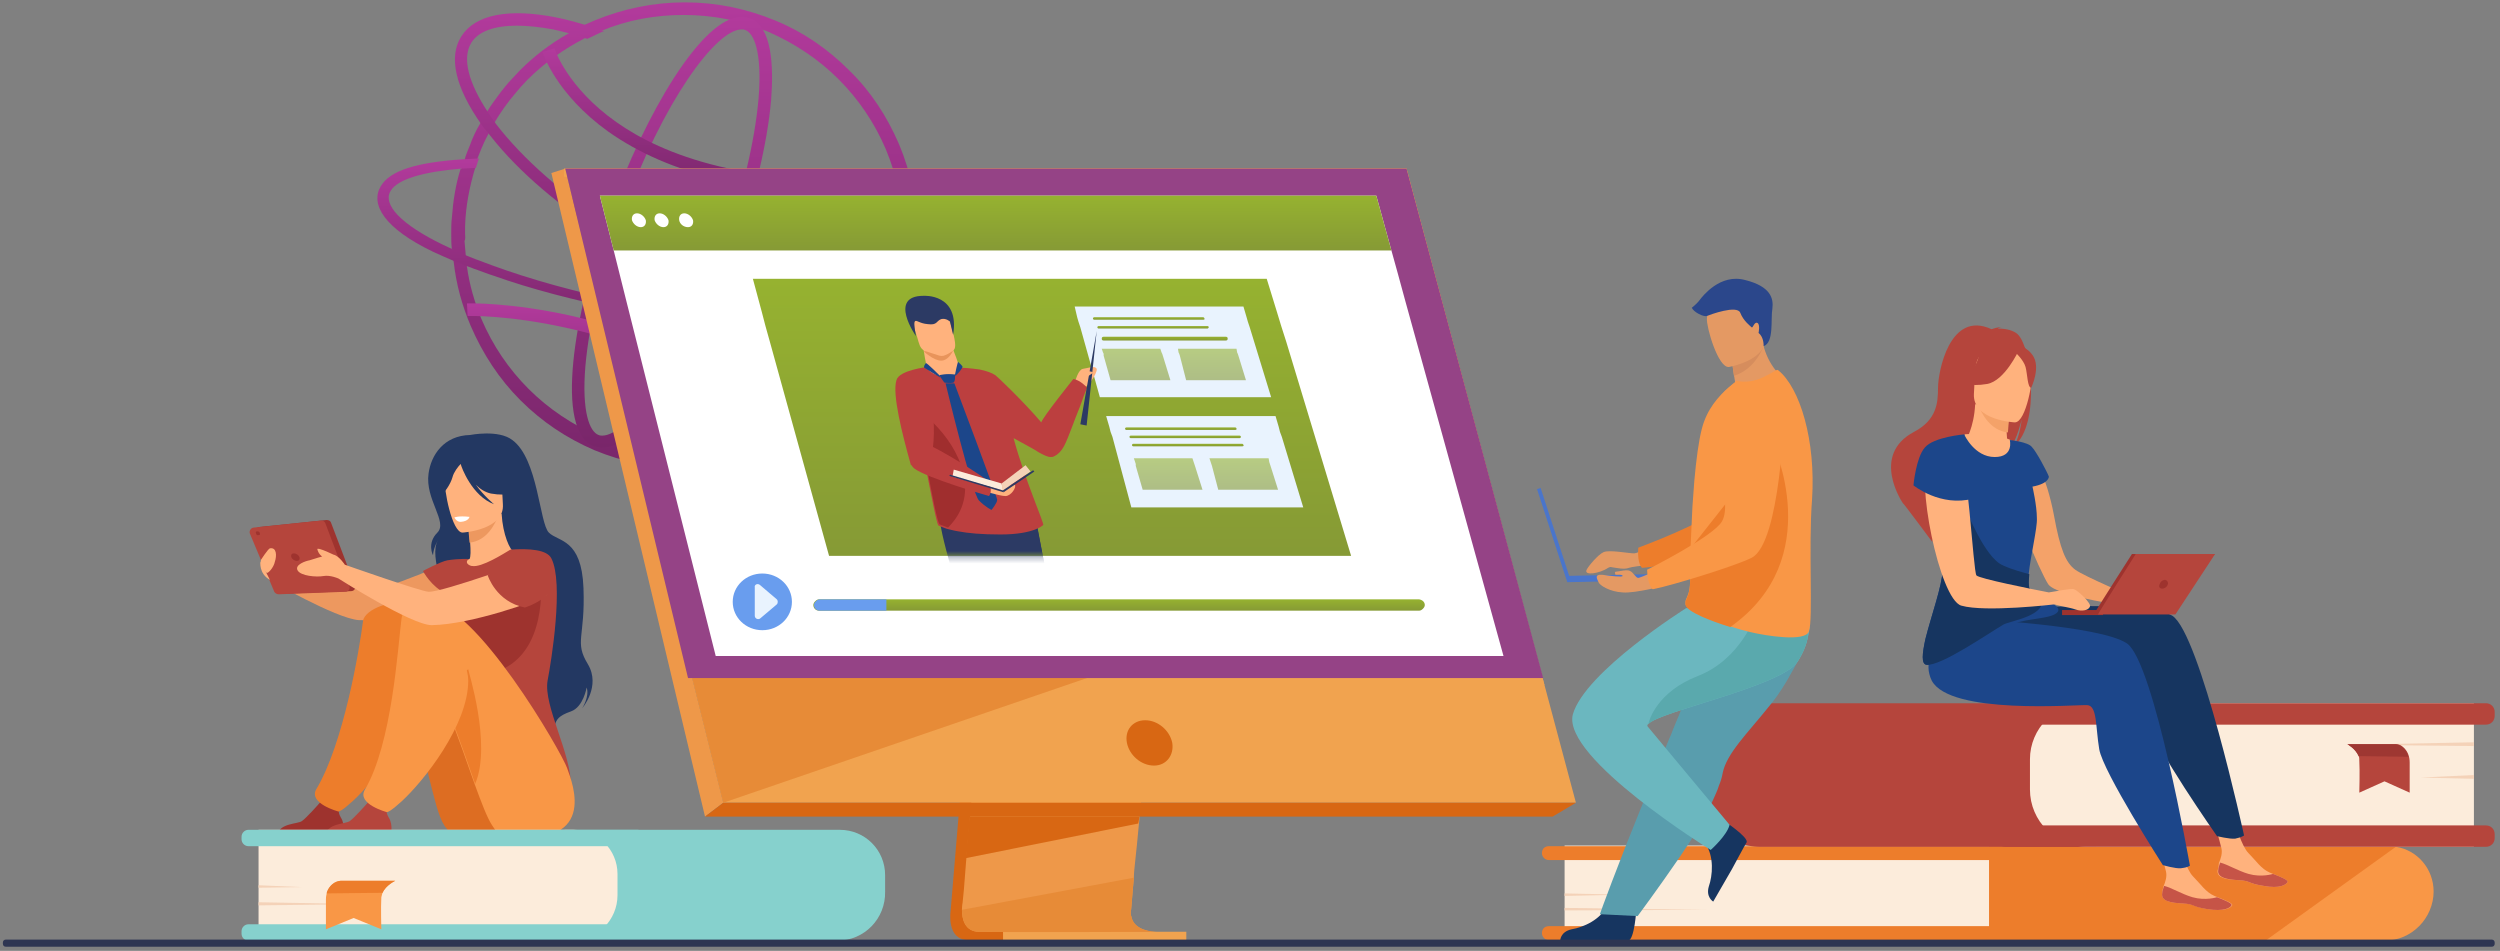 <svg width="397" height="151" viewBox="0 0 397 151" fill="none" xmlns="http://www.w3.org/2000/svg">
<rect x="0" y="0" width="397" height="151" fill="#808080" stroke="none"/>
<path d="M72.757 88.675C72.757 88.675 60.557 93.975 58.357 93.875C56.157 93.775 42.457 89.675 42.457 89.675L42.757 92.075C42.757 92.075 53.257 98.175 56.957 98.475C60.557 98.775 72.957 95.175 74.157 94.475C75.457 93.675 76.257 89.475 72.757 88.675Z" fill="#ED985F"/>
<path d="M74.657 69.075C74.657 69.075 79.157 68.175 81.357 69.875C85.457 72.875 85.657 83.075 87.157 84.575C88.657 86.075 92.357 85.475 92.657 93.375C92.957 101.275 91.157 101.875 93.357 105.475C95.457 108.975 92.457 112.475 92.457 112.475C92.457 112.475 93.657 110.575 93.157 109.175C93.157 109.175 92.657 112.275 90.657 112.975C88.657 113.675 88.357 114.275 88.057 115.275C88.057 115.275 71.257 106.675 71.257 100.575C71.257 94.475 67.957 88.475 69.557 85.775C69.557 85.775 68.857 86.875 68.757 88.175C68.757 88.175 67.757 86.275 69.457 84.575C71.157 82.875 67.457 79.275 68.057 75.175C68.457 72.275 70.457 69.175 74.657 69.075Z" fill="#233862"/>
<path d="M71.257 94.475C72.357 95.175 73.657 95.875 75.357 96.175C81.657 97.675 84.157 92.275 85.057 88.575C84.157 88.075 83.357 87.975 82.957 87.875C82.457 87.775 82.057 87.775 81.657 87.775C80.957 87.275 79.857 84.975 79.657 81.575L79.357 81.675L74.357 83.075C74.357 83.075 74.557 84.675 74.657 86.175C74.757 87.375 74.757 88.475 74.557 88.775C74.157 88.875 73.957 88.875 73.957 88.875C73.857 88.975 72.357 91.375 71.257 94.475Z" fill="#FFB27D"/>
<path d="M74.257 83.075C74.257 83.075 74.457 84.675 74.557 86.175C77.357 85.875 78.657 83.175 79.157 81.775L74.257 83.075Z" fill="#ED985F"/>
<path d="M73.457 84.575C73.457 84.575 80.157 84.175 79.857 80.075C79.557 75.875 80.257 73.075 75.957 73.075C71.657 73.175 70.957 74.775 70.657 76.175C70.457 77.575 71.757 84.575 73.457 84.575Z" fill="#FFB27D"/>
<path d="M70.757 73.875C71.657 72.575 72.457 72.775 72.957 73.075C76.457 70.775 79.057 73.575 79.057 73.575C79.757 76.575 81.957 78.075 81.957 78.075C81.957 78.075 80.757 78.875 77.957 78.375C77.057 78.175 76.257 77.675 75.557 76.975C76.857 78.775 78.457 80.075 78.457 80.075C74.957 78.775 73.257 74.175 73.157 73.675C72.757 74.075 72.057 74.975 71.857 75.775C71.557 76.875 70.457 78.575 69.857 78.575C69.857 78.575 69.357 75.875 70.757 73.875Z" fill="#233862"/>
<path d="M86.957 108.075C87.557 104.975 89.557 92.575 87.557 88.675C86.857 87.275 84.057 87.075 81.057 87.275C80.057 87.875 76.457 90.175 74.957 89.875C74.957 89.875 74.957 89.875 74.857 89.875C74.157 89.675 73.857 89.175 74.457 88.775C74.457 88.775 72.957 88.675 71.057 88.975C69.957 89.175 67.157 90.675 67.157 90.675C67.157 90.675 68.557 93.275 70.757 94.175C70.357 97.375 70.957 98.875 74.257 106.275C77.057 112.575 73.857 118.275 73.857 118.275C73.857 118.275 90.557 131.675 90.657 124.875C90.757 119.675 86.257 112.075 86.957 108.075Z" fill="#B5453C"/>
<path d="M73.056 132.875C72.156 132.775 71.356 132.275 70.856 131.475C70.757 131.375 70.656 131.275 70.556 131.075C68.656 128.175 67.957 119.375 63.657 109.975C62.657 107.675 58.856 107.275 57.856 104.675C57.856 104.675 55.356 96.275 62.657 96.075C69.957 95.875 82.257 119.375 82.356 121.775C82.656 124.275 87.257 134.475 73.056 132.875Z" fill="#DD6D22"/>
<path d="M44.057 132.675H54.457C54.457 132.675 54.857 130.975 54.157 129.875C53.557 128.875 53.757 128.275 54.257 127.475C53.757 127.675 53.157 127.875 52.457 127.775C51.957 127.775 51.357 127.475 50.957 127.275C50.557 127.775 48.557 129.975 47.957 130.375C47.357 130.875 44.257 130.675 44.057 132.675Z" fill="#9E332E"/>
<path d="M85.857 91.875C85.857 91.875 87.257 104.175 78.457 106.775C69.657 109.375 67.157 95.475 74.257 94.475C81.357 93.475 85.857 91.875 85.857 91.875Z" fill="#9E332E"/>
<path d="M57.656 98.575C57.056 103.275 54.556 118.075 50.256 125.275C48.856 127.575 53.756 128.875 53.756 128.875C54.456 128.675 55.456 127.675 56.056 127.175C59.556 123.975 66.656 115.075 66.656 107.975C66.656 104.475 66.756 97.775 64.156 96.075C62.656 95.075 57.956 96.675 57.656 98.575Z" fill="#ED7D2B"/>
<path d="M79.257 132.675C79.257 132.675 78.857 132.175 78.157 131.075C77.357 129.875 76.457 127.475 75.357 124.475C74.257 121.275 72.857 117.375 71.257 113.175C70.757 111.875 70.157 110.675 69.657 109.375C68.657 107.075 65.757 107.375 64.757 104.875C64.757 104.875 60.757 95.975 68.057 95.675C75.357 95.475 89.257 119.575 90.057 121.975C90.957 124.475 95.257 135.075 79.257 132.675Z" fill="#F99746"/>
<path d="M51.657 132.675H62.057C62.057 132.675 62.457 130.975 61.757 129.875C61.157 128.875 61.357 128.275 61.857 127.475C61.357 127.675 60.757 127.875 60.057 127.775C59.557 127.775 58.957 127.475 58.557 127.275C58.157 127.775 56.157 129.975 55.557 130.375C54.957 130.875 51.957 130.675 51.657 132.675Z" fill="#B5453C"/>
<path d="M75.456 124.475C74.356 121.275 72.956 117.375 71.356 113.175C71.756 110.075 72.757 107.375 74.356 106.275C74.257 106.275 78.156 118.175 75.456 124.475Z" fill="#ED7D2B"/>
<path d="M63.757 98.275C63.157 102.975 62.257 118.075 57.957 125.375C56.557 127.675 61.457 128.975 61.457 128.975C62.157 128.775 63.157 127.775 63.757 127.275C67.257 124.075 74.357 115.175 74.357 108.075C74.357 104.575 70.257 98.175 67.757 96.475C66.057 95.375 63.957 96.375 63.757 98.275Z" fill="#F99746"/>
<path d="M41.257 83.675L51.857 82.575C52.157 82.575 52.457 82.675 52.557 82.975L56.357 92.975C56.557 93.375 56.257 93.875 55.757 93.875L45.157 94.275C44.857 94.275 44.557 94.075 44.457 93.875L40.557 84.575C40.457 84.175 40.757 83.675 41.257 83.675Z" fill="#9E332E"/>
<path d="M40.357 83.775L50.957 82.675C51.257 82.675 51.557 82.775 51.657 83.075L55.457 93.075C55.657 93.475 55.357 93.975 54.857 93.975L44.257 94.375C43.957 94.375 43.657 94.175 43.557 93.975L39.657 84.675C39.557 84.275 39.857 83.775 40.357 83.775Z" fill="#B5453C"/>
<path d="M46.257 88.475C46.157 88.075 46.356 87.875 46.657 87.875C47.056 87.875 47.456 88.175 47.556 88.475C47.657 88.875 47.456 89.075 47.157 89.075C46.757 89.075 46.356 88.775 46.257 88.475Z" fill="#9E332E"/>
<path d="M40.656 84.675C40.556 84.475 40.656 84.375 40.856 84.375C41.056 84.375 41.256 84.475 41.256 84.675C41.356 84.875 41.256 84.975 41.056 84.975C40.856 85.075 40.656 84.875 40.656 84.675Z" fill="#9E332E"/>
<path d="M85.057 88.675C85.057 88.675 70.257 94.075 68.057 93.975C66.657 93.875 54.757 89.675 54.757 89.675C54.757 89.675 53.857 88.275 52.957 88.075C52.957 88.075 51.257 87.275 50.757 87.175C50.257 87.075 50.357 87.175 50.557 87.675C50.657 87.875 50.857 88.175 51.157 88.375C50.357 88.575 49.557 88.875 49.157 88.975C48.557 89.075 46.757 89.675 47.257 90.575C47.757 91.475 50.257 91.675 51.357 91.475C52.457 91.275 53.757 91.875 53.757 91.875C53.757 91.875 65.357 99.275 68.557 99.275C74.857 99.175 85.457 95.375 86.657 94.575C87.757 93.675 88.557 89.475 85.057 88.675Z" fill="#FFB27D"/>
<path d="M41.457 88.875C41.457 88.875 42.557 87.175 42.857 87.075C43.957 86.875 43.957 88.275 43.657 89.175C43.457 90.175 42.557 91.075 42.357 90.975C42.157 90.875 41.157 89.775 41.457 88.875Z" fill="#FFB27D"/>
<path d="M41.357 89.175C41.357 89.175 41.057 91.075 42.857 92.075L41.357 89.175Z" fill="#FFB27D"/>
<path d="M72.157 82.175C72.157 82.175 72.757 81.875 74.557 82.075C74.557 82.075 74.457 82.775 73.157 82.875C72.457 82.875 72.157 82.175 72.157 82.175Z" fill="white"/>
<path d="M77.457 91.375C77.457 91.375 78.757 95.575 83.357 96.475C83.357 96.475 90.857 94.175 87.157 89.075C87.057 89.075 83.357 86.375 77.457 91.375Z" fill="#B5453C"/>
<path d="M73.857 37.175C73.857 36.775 73.857 36.275 73.857 35.875C73.957 32.675 74.557 29.675 75.457 26.675C74.657 26.675 73.957 26.775 73.157 26.775C72.357 29.275 71.957 31.875 71.757 34.575C71.657 35.375 71.657 36.175 71.657 36.975V37.175C71.657 37.975 71.657 38.775 71.757 39.575C72.457 39.875 73.257 40.275 73.957 40.575C73.857 39.775 73.857 39.075 73.757 38.275C73.957 37.975 73.857 37.575 73.857 37.175ZM142.757 22.875C140.857 18.475 138.257 14.475 134.857 11.175C131.457 7.775 127.557 5.075 123.157 3.275C118.557 1.375 113.757 0.375 108.757 0.375C103.757 0.375 98.957 1.375 94.357 3.275C93.857 3.475 93.257 3.775 92.757 3.975C91.857 4.375 91.057 4.875 90.157 5.375C87.357 6.975 84.857 8.875 82.557 11.175C82.057 11.675 81.657 12.175 81.157 12.675C80.557 13.275 80.057 13.975 79.557 14.575C78.757 15.675 77.957 16.675 77.257 17.875C76.857 18.475 76.457 19.175 76.157 19.775C75.557 20.775 75.057 21.875 74.657 22.975C74.357 23.775 73.957 24.575 73.757 25.475C73.557 25.975 73.457 26.475 73.257 26.975C72.457 29.475 72.057 32.075 71.857 34.775C71.757 35.575 71.757 36.375 71.757 37.175V37.375C71.757 38.175 71.757 38.975 71.857 39.775C71.857 40.375 71.957 41.075 72.057 41.675C72.457 45.175 73.357 48.475 74.757 51.775C76.657 56.175 79.257 60.175 82.657 63.575C86.057 66.975 89.957 69.575 94.357 71.475C98.957 73.375 103.757 74.375 108.757 74.375C113.757 74.375 118.557 73.375 123.157 71.475C127.557 69.575 131.457 66.975 134.857 63.575C138.157 60.275 140.757 56.475 142.657 52.175C142.657 52.075 142.757 51.975 142.857 51.875C143.057 51.375 143.257 50.875 143.457 50.375C144.957 46.275 145.757 41.875 145.757 37.475C145.657 32.275 144.657 27.375 142.757 22.875ZM140.757 50.675C140.757 50.775 140.757 50.775 140.757 50.675C140.457 51.275 140.257 51.775 139.957 52.375C138.257 55.875 136.057 59.075 133.257 61.775C130.057 64.975 126.357 67.475 122.157 69.275C117.857 71.075 113.357 71.975 108.657 71.975C103.957 71.975 99.357 71.075 95.057 69.275C90.957 67.475 87.157 64.975 83.957 61.775C80.757 58.575 78.257 54.875 76.457 50.675C75.357 47.975 74.557 45.275 74.157 42.375C74.057 41.775 73.957 41.075 73.957 40.475C73.857 39.675 73.857 38.975 73.757 38.175C73.757 37.775 73.757 37.475 73.757 37.075C73.757 36.675 73.757 36.175 73.757 35.775C73.857 32.575 74.457 29.575 75.357 26.575C75.557 26.075 75.657 25.575 75.857 25.075C76.057 24.575 76.257 24.075 76.457 23.575C76.757 22.875 77.057 22.175 77.457 21.475C77.757 20.775 78.157 20.175 78.457 19.575C79.457 17.875 80.657 16.175 81.957 14.675C82.457 14.075 83.057 13.375 83.657 12.775C83.757 12.675 83.857 12.575 83.857 12.575C86.457 9.975 89.557 7.775 92.857 6.075C93.557 5.775 94.257 5.375 94.957 5.075C95.157 4.975 95.357 4.875 95.557 4.875C99.657 3.175 104.057 2.375 108.557 2.375C113.257 2.375 117.757 3.275 122.057 5.075C126.157 6.875 129.957 9.375 133.157 12.575C136.357 15.775 138.857 19.475 140.657 23.675C142.457 27.975 143.357 32.475 143.357 37.175C143.457 41.875 142.557 46.475 140.757 50.675Z" fill="url(#paint0_linear_136_18179)"/>
<path d="M149.657 44.675L146.757 44.575C147.657 45.775 147.857 46.875 147.357 47.775C146.757 48.675 145.457 49.475 143.357 50.075C142.557 50.275 141.757 50.475 140.857 50.675C138.357 51.175 135.257 51.375 131.557 51.475C122.357 51.575 110.857 50.375 99.257 47.975C91.457 46.375 84.257 44.375 78.257 42.175C77.357 41.875 76.457 41.475 75.557 41.175C75.057 40.975 74.557 40.775 74.057 40.575C73.257 40.275 72.557 39.975 71.857 39.575C71.357 39.375 70.857 39.075 70.357 38.875C63.757 35.675 60.657 32.475 62.057 30.275C63.157 28.475 67.157 27.275 73.257 26.775C73.957 26.775 74.757 26.675 75.557 26.675C75.757 26.175 75.857 25.675 76.057 25.175C75.257 25.175 74.457 25.275 73.757 25.275C66.057 25.775 61.957 27.075 60.457 29.575C58.757 32.475 61.057 36.275 68.757 39.975C69.857 40.475 70.957 40.975 72.157 41.475C72.857 41.775 73.657 42.075 74.457 42.375C74.857 42.475 75.157 42.675 75.557 42.775C76.457 43.075 77.357 43.475 78.357 43.775C84.257 45.875 91.157 47.675 98.557 49.175C108.957 51.275 119.257 52.575 128.057 52.775C129.357 52.775 130.657 52.775 131.857 52.775C135.057 52.775 137.857 52.575 140.257 52.175C141.157 52.075 142.057 51.875 142.857 51.775C146.657 50.975 149.057 49.775 150.057 48.175C150.457 47.175 150.457 45.975 149.657 44.675Z" fill="url(#paint1_linear_136_18179)"/>
<path d="M133.857 43.775C133.857 43.875 133.757 43.875 133.757 43.975C132.657 45.775 130.057 46.675 126.557 46.675C124.857 46.675 122.957 46.475 120.757 46.075C113.757 44.675 105.557 41.075 97.557 36.075C89.657 31.075 83.057 25.275 78.757 19.675C78.657 19.575 78.657 19.475 78.557 19.375C78.157 18.875 77.757 18.275 77.457 17.775C74.357 13.075 73.357 9.175 74.857 6.775C75.957 4.975 78.557 4.075 82.057 4.075C83.757 4.075 85.657 4.275 87.857 4.675C88.657 4.875 89.457 5.075 90.357 5.275C91.357 5.475 92.257 5.775 93.257 6.175C93.957 5.875 94.657 5.475 95.357 5.175C95.557 5.075 95.757 4.975 95.957 4.975C94.957 4.575 93.957 4.275 92.957 3.975C91.357 3.475 89.857 3.075 88.357 2.775C80.857 1.275 75.457 2.275 73.257 5.775C71.157 9.075 72.357 13.975 76.457 19.775C76.657 20.075 76.857 20.375 77.157 20.675C77.457 20.975 77.657 21.375 77.957 21.675C82.357 27.275 89.057 32.975 96.757 37.775C104.957 42.975 113.457 46.575 120.657 48.075C122.957 48.575 124.957 48.775 126.757 48.775C131.057 48.775 134.157 47.575 135.657 45.075C135.957 44.675 136.157 44.275 136.257 43.775H133.857Z" fill="url(#paint2_linear_136_18179)"/>
<path d="M95.656 71.075C95.257 71.075 94.757 70.975 94.356 70.875C88.056 68.575 90.957 49.875 96.957 33.375C102.456 18.175 111.456 2.675 117.756 2.675C118.156 2.675 118.656 2.775 119.056 2.875C122.656 4.175 122.856 10.675 122.456 15.875C121.856 22.775 119.756 31.575 116.556 40.475C110.956 55.675 102.056 71.075 95.656 71.075ZM117.756 4.675C113.756 4.675 105.356 15.875 98.757 34.075C95.556 42.875 93.556 51.375 92.957 58.175C92.356 65.475 93.656 68.575 95.056 69.075C95.257 69.175 95.457 69.175 95.656 69.175C99.656 69.175 108.056 57.975 114.656 39.775C117.856 30.975 119.856 22.475 120.456 15.675C121.056 8.375 119.756 5.275 118.356 4.775C118.156 4.675 118.056 4.675 117.756 4.675Z" fill="url(#paint3_linear_136_18179)"/>
<path d="M133.457 30.475C126.357 30.475 119.957 29.775 114.157 28.475C107.257 26.875 101.357 24.275 96.557 20.875C88.357 14.975 86.257 8.575 86.157 8.275L88.057 7.675C88.057 7.775 90.057 13.875 97.857 19.375C105.057 24.475 118.957 30.175 143.957 28.075L144.157 29.975C140.457 30.375 136.857 30.475 133.457 30.475Z" fill="url(#paint4_linear_136_18179)"/>
<path d="M126.557 68.975C112.857 58.775 99.357 54.175 90.457 52.175C80.757 49.975 74.357 50.175 74.257 50.175L74.157 48.175C74.457 48.175 80.957 47.975 90.857 50.175C99.957 52.275 113.757 56.875 127.757 67.275L126.557 68.975Z" fill="url(#paint5_linear_136_18179)"/>
<path d="M386.458 141.575C386.458 143.675 385.558 145.675 384.158 147.075C382.758 148.475 380.858 149.375 378.658 149.375H315.758V134.375H379.258C379.658 134.375 380.058 134.375 380.458 134.475C383.858 134.975 386.458 137.975 386.458 141.575Z" fill="#F99746"/>
<path d="M327.557 141.775C327.557 143.875 326.757 145.775 325.357 147.075C323.957 148.475 322.057 149.275 319.957 149.275H248.457V134.275H320.157C322.257 134.275 324.157 135.175 325.457 136.475C326.757 137.975 327.557 139.775 327.557 141.775Z" fill="#FCECDB"/>
<path d="M333.457 148.175C333.457 148.475 333.357 148.775 333.157 148.975C332.957 149.175 332.657 149.275 332.357 149.275H245.957C245.357 149.275 244.857 148.775 244.857 148.175C244.857 147.875 244.957 147.575 245.157 147.375C245.357 147.175 245.657 147.075 245.957 147.075H332.357C332.957 147.075 333.457 147.575 333.457 148.175Z" fill="#ED7D2B"/>
<path d="M333.457 135.475C333.457 135.775 333.357 136.075 333.157 136.275C332.957 136.475 332.657 136.575 332.357 136.575H245.957C245.357 136.575 244.857 136.075 244.857 135.475C244.857 135.175 244.957 134.875 245.157 134.675C245.357 134.475 245.657 134.375 245.957 134.375H332.357C332.957 134.375 333.457 134.875 333.457 135.475Z" fill="#ED7D2B"/>
<path d="M248.457 141.875L258.057 142.075L248.457 142.275V141.875Z" fill="#F4D2B8"/>
<path d="M248.457 144.175L271.257 144.475L248.457 144.575V144.175Z" fill="#F4D2B8"/>
<path d="M380.457 134.475L359.757 149.375H315.857V134.375H379.257C379.657 134.375 380.057 134.375 380.457 134.475Z" fill="#ED7D2B"/>
<path d="M132.957 149.375H89.657V131.775H133.357C137.357 131.775 140.557 134.975 140.557 138.975V141.575C140.657 145.875 137.257 149.375 132.957 149.375Z" fill="#86D1CD"/>
<path d="M90.858 149.375H41.058V131.775H91.058C94.958 131.775 98.058 134.975 98.058 138.775V142.175C98.058 146.075 94.858 149.375 90.858 149.375Z" fill="#FCECDB"/>
<path d="M101.257 149.375H39.457C38.857 149.375 38.357 148.875 38.357 148.275V147.875C38.357 147.275 38.857 146.775 39.457 146.775H101.257C101.857 146.775 102.357 147.275 102.357 147.875V148.275C102.357 148.875 101.857 149.375 101.257 149.375Z" fill="#86D1CD"/>
<path d="M101.257 134.375H39.457C38.857 134.375 38.357 133.875 38.357 133.275V132.875C38.357 132.275 38.857 131.775 39.457 131.775H101.257C101.857 131.775 102.357 132.275 102.357 132.875V133.275C102.357 133.875 101.857 134.375 101.257 134.375Z" fill="#86D1CD"/>
<path d="M41.058 140.575L47.958 140.875L41.058 140.975V140.575Z" fill="#F4D2B8"/>
<path d="M41.058 143.275L57.458 143.575L41.058 143.775V143.275Z" fill="#F4D2B8"/>
<path d="M157.357 68.275L150.957 144.675C150.957 144.675 150.257 149.275 153.757 149.275C159.457 149.275 181.957 149.275 181.957 149.275C181.957 149.275 177.657 148.275 177.757 146.175C177.857 143.575 185.257 67.575 185.257 67.575L157.357 68.275Z" fill="#D86713"/>
<path d="M183.657 147.975C182.557 147.975 161.057 148.075 155.557 147.975C153.157 147.975 152.757 145.875 152.757 144.475C152.757 143.775 152.857 143.375 152.857 143.375L153.057 141.375L153.457 136.275L153.857 131.775L154.357 126.075L154.757 121.275L159.357 66.975L187.157 66.275C187.157 66.275 184.057 98.075 181.757 121.275C181.557 123.875 181.257 126.375 181.057 128.675C180.957 129.375 180.957 130.175 180.857 130.875C180.657 133.075 180.457 135.075 180.257 136.875C180.157 137.775 180.057 138.675 180.057 139.475C179.757 142.575 179.657 144.575 179.557 144.975C179.557 145.175 179.557 145.375 179.657 145.575C180.057 147.875 183.257 147.975 183.657 147.975Z" fill="#EE9849"/>
<path d="M89.757 26.775L105.357 89.575L107.557 98.175L114.857 127.475H250.257L223.357 26.775H89.757Z" fill="#F1A34F"/>
<path d="M89.757 26.775L87.557 27.475L111.957 129.675L114.857 127.475L89.757 26.775Z" fill="#EE9849"/>
<path d="M111.957 129.675H246.557L250.257 127.475H114.857L111.957 129.675Z" fill="#D86713"/>
<path d="M159.284 149.363H188.384V147.963H159.284V149.363Z" fill="#F1A34F"/>
<path d="M243.657 108.875L221.657 28.075H89.557V26.775H223.357L245.257 108.775L243.657 108.875Z" fill="#F1A34F"/>
<path d="M180.956 129.675L180.756 130.775L153.356 136.275L153.756 131.775L153.956 129.675H180.956Z" fill="#D86713"/>
<path d="M183.657 147.975C182.557 147.975 161.057 148.075 155.557 147.975C153.157 147.975 152.757 145.875 152.757 144.475L180.057 139.375C179.757 142.475 179.657 144.475 179.557 144.875C179.557 145.075 179.557 145.275 179.657 145.475C180.057 147.875 183.257 147.975 183.657 147.975Z" fill="#E78B37"/>
<path d="M174.357 107.075L114.857 127.475L107.557 98.175L174.357 107.075Z" fill="#E78B37"/>
<path d="M89.757 26.775H223.357L245.057 107.675H109.257L89.757 26.775Z" fill="#954386"/>
<path d="M186.157 117.975C185.757 115.975 183.857 114.375 181.857 114.375C179.857 114.375 178.557 115.975 178.957 117.975C179.357 119.975 181.257 121.575 183.257 121.575C185.257 121.575 186.457 119.875 186.157 117.975Z" fill="#D86713"/>
<path d="M238.757 104.175H113.657L99.457 47.775L98.357 43.375L97.457 39.775L95.257 31.075H218.557L220.957 39.775L221.957 43.375L223.157 47.775L238.757 104.175Z" fill="white"/>
<path d="M220.957 39.775H97.457L95.257 31.075H218.557L220.957 39.775Z" fill="url(#paint6_linear_136_18179)"/>
<path d="M100.357 34.975C100.257 34.375 100.557 33.875 101.157 33.875C101.757 33.875 102.357 34.375 102.557 34.975C102.657 35.575 102.357 36.075 101.757 36.075C101.157 36.075 100.557 35.575 100.357 34.975Z" fill="white"/>
<path d="M103.956 34.975C103.856 34.375 104.156 33.875 104.756 33.875C105.356 33.875 105.956 34.375 106.156 34.975C106.256 35.575 105.956 36.075 105.356 36.075C104.756 36.075 104.156 35.575 103.956 34.975Z" fill="white"/>
<path d="M107.857 34.975C107.757 34.375 108.057 33.875 108.657 33.875C109.257 33.875 109.857 34.375 110.057 34.975C110.157 35.575 109.857 36.075 109.257 36.075C108.557 36.075 107.957 35.575 107.857 34.975Z" fill="white"/>
<path d="M116.357 95.575C116.357 93.075 118.457 91.075 121.057 91.075C123.657 91.075 125.757 93.075 125.757 95.575C125.757 98.075 123.657 100.075 121.057 100.075C118.457 100.075 116.357 98.075 116.357 95.575Z" fill="#699DEE"/>
<path d="M120.658 92.875L123.358 95.175C123.558 95.375 123.558 95.775 123.358 95.975L120.758 98.175C120.458 98.475 119.858 98.275 119.858 97.775V93.275C119.758 92.875 120.258 92.575 120.658 92.875Z" fill="#E9F3FE"/>
<path d="M226.257 96.075C226.257 96.275 226.157 96.475 225.957 96.675C225.757 96.875 225.557 96.975 225.357 96.975H130.057C129.557 96.975 129.157 96.575 129.157 96.075C129.157 95.875 129.257 95.675 129.457 95.475C129.657 95.275 129.857 95.175 130.057 95.175H225.357C225.957 95.275 226.257 95.675 226.257 96.075Z" fill="url(#paint7_linear_136_18179)"/>
<path d="M140.758 95.275V96.975H130.158C129.658 96.975 129.258 96.575 129.258 96.075C129.258 95.875 129.358 95.675 129.558 95.475C129.758 95.275 129.958 95.175 130.158 95.175H140.758V95.275Z" fill="#699DEE"/>
<path d="M214.557 88.275H131.657L122.257 54.275L121.557 51.775L120.957 49.475L119.557 44.275H201.157L202.757 49.475L203.457 51.775L204.257 54.275L214.557 88.275Z" fill="url(#paint8_linear_136_18179)"/>
<path d="M201.857 63.075H174.657L171.557 51.975L171.257 51.075L171.057 50.375L170.657 48.675H197.457L197.957 50.375L198.157 51.075L198.457 51.975L201.857 63.075Z" fill="#E9F3FE"/>
<path opacity="0.6" d="M185.858 60.375H176.358L175.258 56.475V56.175L175.158 55.975L174.958 55.375H184.258L184.458 55.975L184.558 56.175L184.658 56.475L185.858 60.375Z" fill="url(#paint9_linear_136_18179)"/>
<path opacity="0.6" d="M197.858 60.375H188.358L187.358 56.475L187.258 56.175L187.158 55.975L187.058 55.375H196.358L196.458 55.975L196.558 56.175L196.658 56.475L197.858 60.375Z" fill="url(#paint10_linear_136_18179)"/>
<path d="M191.058 50.775H173.758C173.658 50.775 173.558 50.675 173.558 50.575C173.558 50.475 173.658 50.375 173.758 50.375H191.058C191.158 50.375 191.258 50.475 191.258 50.575C191.358 50.675 191.258 50.775 191.058 50.775Z" fill="url(#paint11_linear_136_18179)"/>
<path d="M191.758 52.175H174.458C174.358 52.175 174.258 52.075 174.258 51.975C174.258 51.875 174.358 51.775 174.458 51.775H191.758C191.858 51.775 191.958 51.875 191.958 51.975C191.958 51.975 191.858 52.175 191.758 52.175Z" fill="url(#paint12_linear_136_18179)"/>
<path d="M194.657 54.075H175.257C175.057 54.075 174.957 53.975 174.957 53.775C174.957 53.575 175.057 53.475 175.257 53.475H194.657C194.857 53.475 194.957 53.575 194.957 53.775C194.957 53.975 194.857 54.075 194.657 54.075Z" fill="url(#paint13_linear_136_18179)"/>
<path d="M206.957 80.575H179.657L176.657 69.375L176.357 68.575L176.157 67.775L175.657 66.075H202.557L203.057 67.775L203.257 68.575L203.557 69.375L206.957 80.575Z" fill="#E9F3FE"/>
<path opacity="0.6" d="M190.958 77.775H181.458L180.358 73.975V73.675L180.258 73.375L180.058 72.775H189.358L189.558 73.375L189.658 73.675L189.758 73.975L190.958 77.775Z" fill="url(#paint14_linear_136_18179)"/>
<path opacity="0.6" d="M202.958 77.775H193.458L192.458 73.975L192.358 73.675L192.258 73.375L192.058 72.775H201.458L201.558 73.375L201.658 73.675L201.758 73.975L202.958 77.775Z" fill="url(#paint15_linear_136_18179)"/>
<path d="M196.157 68.275H178.857C178.757 68.275 178.657 68.175 178.657 68.075C178.657 67.975 178.757 67.875 178.857 67.875H196.157C196.257 67.875 196.357 67.975 196.357 68.075C196.457 68.175 196.257 68.275 196.157 68.275Z" fill="url(#paint16_linear_136_18179)"/>
<path d="M196.857 69.575H179.557C179.457 69.575 179.357 69.475 179.357 69.375C179.357 69.275 179.457 69.175 179.557 69.175H196.857C196.957 69.175 197.057 69.275 197.057 69.375C197.057 69.475 196.957 69.575 196.857 69.575Z" fill="url(#paint17_linear_136_18179)"/>
<path d="M197.257 70.875H179.957C179.857 70.875 179.757 70.775 179.757 70.675C179.757 70.575 179.857 70.475 179.957 70.475H197.257C197.357 70.475 197.457 70.575 197.457 70.675C197.557 70.775 197.457 70.875 197.257 70.875Z" fill="url(#paint18_linear_136_18179)"/>
<path d="M62.757 139.875C62.757 139.875 61.257 140.575 60.757 141.775C60.657 141.975 60.657 142.175 60.557 142.475C60.457 144.075 60.557 147.575 60.557 147.575L56.157 145.775L51.757 147.575V142.775C51.757 141.875 52.157 140.975 52.857 140.375C53.157 140.075 53.657 139.875 54.057 139.875H62.757Z" fill="#F99746"/>
<path d="M62.756 139.875C62.756 139.875 61.256 140.575 60.756 141.775L51.856 141.875C51.856 141.875 52.156 140.175 54.056 139.875H62.756Z" fill="#ED7D2B"/>
<path d="M279.557 134.475H332.857V111.675H279.057C273.957 111.675 269.857 115.775 269.857 120.875V124.775C269.757 130.075 274.157 134.475 279.557 134.475Z" fill="#B5453C"/>
<path d="M331.457 134.475H392.857V111.675H331.257C326.357 111.675 322.357 115.675 322.357 120.575V125.375C322.357 130.375 326.457 134.475 331.457 134.475Z" fill="#FCECDB"/>
<path d="M318.457 134.475H394.757C395.557 134.475 396.157 133.875 396.157 133.075V132.475C396.157 131.675 395.557 131.075 394.757 131.075H318.457C317.657 131.075 317.057 131.675 317.057 132.475V133.075C317.057 133.875 317.657 134.475 318.457 134.475Z" fill="#B5453C"/>
<path d="M318.457 115.075H394.757C395.557 115.075 396.157 114.475 396.157 113.675V113.075C396.157 112.275 395.557 111.675 394.757 111.675H318.457C317.657 111.675 317.057 112.275 317.057 113.075V113.675C317.057 114.475 317.657 115.075 318.457 115.075Z" fill="#B5453C"/>
<path d="M392.857 123.075L384.357 123.475L392.857 123.675V123.075Z" fill="#F4D2B8"/>
<path d="M392.857 117.875L372.557 118.275L392.857 118.475V117.875Z" fill="#F4D2B8"/>
<path d="M372.757 118.175C372.757 118.175 374.057 118.875 374.557 120.075C374.657 120.275 374.657 120.475 374.657 120.775C374.757 122.375 374.657 125.875 374.657 125.875L378.657 124.075L382.657 125.875V121.075C382.657 120.175 382.357 119.275 381.657 118.675C381.357 118.375 380.957 118.175 380.557 118.175H372.757Z" fill="#B5453C"/>
<path d="M372.757 118.175C372.757 118.175 374.057 118.875 374.557 120.075L382.457 120.175C382.457 120.175 382.157 118.475 380.457 118.175H372.757Z" fill="#9E3732"/>
<path d="M263.058 86.275C263.058 86.275 260.258 87.875 259.458 87.875C258.658 87.875 255.558 87.275 254.658 87.675C253.758 88.075 252.258 89.875 251.958 90.475C251.458 91.475 254.058 91.075 255.358 90.175C255.558 90.075 255.758 89.975 255.958 90.075C256.658 90.175 257.958 90.475 258.658 90.175C259.558 89.875 264.158 89.475 264.158 89.475L263.058 86.275Z" fill="#E49963"/>
<path d="M259.858 144.375C259.858 144.375 259.558 149.275 258.558 149.375C258.458 149.375 253.758 149.375 253.758 149.375H247.758C247.758 149.375 247.758 147.975 249.558 147.575C251.358 147.275 254.258 146.075 255.258 143.675C256.458 141.275 259.858 144.375 259.858 144.375Z" fill="#163560"/>
<path d="M284.657 64.275C284.657 64.275 281.757 85.175 276.857 86.975C274.457 87.875 263.857 89.975 260.757 90.175C260.757 90.175 259.957 89.575 260.157 86.975C260.157 86.975 271.257 82.875 272.857 80.675C275.157 77.375 271.357 67.175 274.357 64.075C277.257 61.175 282.157 59.775 284.657 64.275Z" fill="#ED7D2B"/>
<path d="M283.658 108.275C282.758 109.775 281.858 111.075 280.758 112.375C277.558 116.375 274.158 119.675 273.558 122.775C273.458 123.375 273.258 124.075 272.958 124.775C272.758 125.475 272.358 126.275 272.058 126.975C270.758 129.875 268.758 133.175 266.758 136.075C263.258 141.175 260.058 145.475 260.058 145.475L254.058 145.175C254.258 144.575 256.858 137.475 260.358 128.875C261.758 125.375 263.258 121.675 264.758 118.075C264.958 117.575 265.158 117.075 265.358 116.675C265.758 115.575 266.258 114.475 266.658 113.475C269.958 105.375 272.558 98.875 272.558 98.875C272.558 98.875 285.558 93.975 286.958 97.175C288.058 99.775 287.158 102.275 283.658 108.275Z" fill="#599DAD"/>
<path d="M273.658 130.275C273.658 130.275 277.758 132.975 277.358 133.775C277.258 133.875 275.058 137.975 275.058 137.975L272.058 143.175C272.058 143.175 270.858 142.475 271.358 140.775C271.958 139.075 272.258 135.975 270.758 133.875C269.358 131.775 273.658 130.275 273.658 130.275Z" fill="#163560"/>
<path d="M271.658 134.975C271.658 134.975 274.258 132.675 274.658 130.975C274.658 130.975 263.958 118.175 261.658 115.375C261.558 115.275 261.558 115.075 261.758 114.975C263.458 112.975 282.958 108.975 285.458 105.075C286.358 103.675 286.858 102.375 287.058 101.275C287.658 98.875 287.158 97.175 287.158 97.175L267.758 96.575C267.758 96.575 251.658 106.675 249.758 113.475C248.058 120.375 271.658 134.975 271.658 134.975Z" fill="#6BB7BF"/>
<path d="M261.758 114.975C263.458 112.975 282.958 108.975 285.458 105.075C286.358 103.675 286.858 102.375 287.058 101.275V98.775L278.858 97.475C278.858 97.475 276.558 104.675 269.558 107.375C263.158 109.875 261.858 114.375 261.758 114.975Z" fill="#5AA9AD"/>
<path d="M273.157 62.975C277.057 63.975 283.557 60.375 283.557 60.375C283.557 60.375 281.057 58.675 280.057 54.975C280.057 54.775 279.957 54.575 279.957 54.375C279.557 54.275 278.757 54.075 277.957 53.975L274.957 56.675C274.957 56.675 275.057 57.775 275.357 59.675C275.457 59.975 275.457 60.375 275.557 60.775C274.057 61.775 273.157 62.975 273.157 62.975Z" fill="#E49963"/>
<path d="M287.757 79.275C287.157 86.875 287.957 98.275 287.257 100.275C286.657 101.975 280.457 100.975 277.957 100.375C277.057 100.175 275.957 99.875 274.757 99.475C271.557 98.475 267.957 97.075 267.657 95.975V95.875C267.657 95.675 267.657 95.575 267.657 95.475C267.757 94.975 268.257 94.375 268.357 92.975C268.457 91.475 268.457 89.675 268.457 87.875C268.457 87.675 268.457 87.475 268.457 87.175V87.075V86.975C268.557 84.875 268.657 82.675 268.757 80.475C268.857 79.075 268.957 77.675 269.057 76.375C269.357 72.975 269.757 69.975 270.257 68.075C271.057 64.975 272.857 62.975 274.557 61.475L275.757 60.475C277.057 60.775 278.657 60.575 280.057 59.875C281.557 59.175 282.157 58.575 282.357 58.775C285.857 61.575 288.357 69.975 287.757 79.275Z" fill="#F99746"/>
<path d="M274.757 99.575C271.557 98.575 267.957 97.175 267.657 96.075V95.975C267.657 95.875 267.657 95.675 267.657 95.575C267.757 95.075 268.257 94.475 268.357 93.075C268.457 91.575 268.457 89.775 268.457 87.975C268.457 87.775 268.457 87.575 268.457 87.275V87.175V87.075L281.557 70.475C281.457 70.375 290.257 88.675 274.757 99.575Z" fill="#ED7D2B"/>
<path d="M274.957 56.675C274.957 56.675 275.057 57.775 275.357 59.675C278.257 58.775 279.657 56.075 280.057 54.975C280.057 54.775 279.957 54.575 279.957 54.375C279.557 54.275 278.757 54.075 277.957 53.975L274.957 56.675Z" fill="#D68D5D"/>
<path d="M274.557 58.275C274.557 58.275 280.958 57.175 280.258 53.275C279.558 49.275 279.858 46.475 275.758 46.975C271.658 47.475 271.157 49.175 271.057 50.575C270.957 51.975 272.857 58.475 274.557 58.275Z" fill="#E49963"/>
<path d="M244.651 77.486L244.08 77.671L248.87 92.413L249.44 92.228L244.651 77.486Z" fill="#4A75CB"/>
<path d="M265.154 91.105L248.857 91.453L248.879 92.452L265.176 92.104L265.154 91.105Z" fill="#4A75CB"/>
<path d="M264.858 92.875C264.858 92.875 259.658 94.275 257.658 94.075C255.658 93.975 254.058 92.975 253.858 92.475C253.658 91.975 253.058 91.175 254.458 91.275C255.758 91.475 257.658 91.675 257.658 91.475C257.758 91.175 256.558 91.275 256.558 91.275C256.558 91.275 256.258 90.775 256.658 90.775C257.058 90.775 258.358 90.375 258.858 90.675C259.358 90.875 259.758 91.775 260.158 91.775C260.458 91.775 264.558 89.975 264.558 89.975L264.858 92.875Z" fill="#E49963"/>
<path d="M283.358 65.175C283.358 65.175 282.758 86.275 278.158 88.575C275.858 89.775 265.558 92.975 262.458 93.575C262.458 93.575 261.658 93.075 261.558 90.475C261.558 90.475 272.158 85.175 273.458 82.775C275.458 79.275 270.558 69.575 273.158 66.175C275.658 62.875 280.358 60.975 283.358 65.175Z" fill="#F99746"/>
<path d="M280.057 54.975C280.057 54.975 280.157 53.575 279.257 52.875C279.257 52.875 279.557 51.475 279.057 51.275C278.557 51.075 278.357 52.175 278.157 51.975C277.957 51.775 276.857 50.975 276.357 49.675C275.857 48.375 271.557 49.975 271.057 50.175C270.557 50.375 268.957 49.575 268.657 48.875C268.657 48.875 269.557 48.175 269.957 47.575C270.357 47.075 273.157 43.375 277.157 44.475C281.157 45.475 281.657 47.375 281.457 48.975C281.157 50.675 281.757 54.375 280.057 54.975Z" fill="#2B478B"/>
<path d="M322.956 72.475C322.956 72.475 324.956 75.475 326.156 81.775C327.156 87.275 328.056 89.375 329.556 90.475C331.056 91.575 339.156 94.975 339.156 94.975L338.556 96.375C338.556 96.375 326.656 94.775 325.256 92.775C323.956 90.775 318.856 78.975 319.156 76.275C319.556 73.475 322.956 72.475 322.956 72.475Z" fill="#F4A269"/>
<path d="M352.156 138.275C352.056 139.475 353.656 139.675 355.556 139.775C357.456 139.875 356.856 140.275 359.456 140.675C362.056 141.175 363.056 140.475 363.256 140.075C363.456 139.775 362.256 139.275 360.956 138.775C360.756 138.675 360.656 138.675 360.456 138.575C359.056 137.975 358.256 136.675 357.056 135.475C355.956 134.375 354.956 130.775 354.956 130.775L351.456 130.075C351.456 130.075 352.456 133.375 352.756 134.675C352.956 135.475 352.656 136.375 352.356 137.075C352.356 137.475 352.256 137.875 352.156 138.275Z" fill="#FFB27D"/>
<path d="M355.556 139.775C357.456 139.875 356.856 140.275 359.456 140.675C362.056 141.175 363.056 140.475 363.256 140.075C363.456 139.775 362.256 139.275 360.956 138.775C360.956 138.775 359.156 139.375 357.056 138.775C355.356 138.275 353.756 137.275 352.556 136.975C352.456 137.375 352.256 137.775 352.256 138.175C352.056 139.375 353.656 139.675 355.556 139.775Z" fill="#C65447"/>
<path d="M317.357 96.775C317.357 96.775 340.557 95.075 344.957 97.775C349.357 100.575 356.357 132.675 356.357 132.675C356.357 132.675 355.957 132.975 354.957 133.175C354.057 133.275 352.057 132.775 352.057 132.775C352.057 132.775 341.957 118.375 341.257 114.775C340.557 111.175 340.757 107.875 339.057 107.875C337.457 107.775 317.257 110.275 314.257 104.975C311.257 99.675 313.757 94.275 313.757 94.275L317.357 96.775Z" fill="#163560"/>
<path d="M343.356 141.975C343.256 143.175 344.856 143.375 346.756 143.475C348.656 143.575 348.056 143.975 350.656 144.375C353.256 144.775 354.256 144.175 354.456 143.775C354.656 143.475 353.456 142.975 352.156 142.475C351.956 142.375 351.856 142.375 351.656 142.275C350.256 141.675 349.456 140.375 348.256 139.175C347.156 138.075 346.156 134.475 346.156 134.475L342.656 133.775C342.656 133.775 343.656 137.075 343.956 138.375C344.156 139.175 343.856 140.075 343.556 140.775C343.456 141.175 343.356 141.575 343.356 141.975Z" fill="#FFB27D"/>
<path d="M346.656 143.475C348.556 143.575 347.956 143.975 350.556 144.375C353.156 144.775 354.156 144.175 354.356 143.775C354.556 143.475 353.356 142.975 352.056 142.475C352.056 142.475 350.256 143.075 348.156 142.475C346.456 141.975 344.856 140.975 343.656 140.675C343.556 141.075 343.356 141.475 343.356 141.875C343.156 143.175 344.856 143.375 346.656 143.475Z" fill="#C65447"/>
<path d="M312.857 98.275C312.857 98.275 333.457 99.275 337.757 102.175C342.057 105.075 347.757 137.475 347.757 137.475C347.757 137.475 347.357 137.775 346.357 137.875C345.457 137.975 343.457 137.375 343.457 137.375C343.457 137.375 333.957 122.575 333.357 118.975C332.757 115.375 333.057 112.075 331.457 111.975C329.857 111.875 309.657 113.575 306.757 108.075C304.057 102.475 312.857 98.275 312.857 98.275Z" fill="#1C468A"/>
<path d="M320.156 52.875C319.257 52.275 318.057 52.175 317.257 52.175C317.457 51.975 317.857 51.975 317.857 51.975C317.357 51.875 316.257 52.275 316.257 52.275C309.557 49.175 307.757 59.175 307.757 61.575C307.757 63.975 307.557 66.675 303.957 68.575C296.957 72.275 302.156 79.875 302.156 79.875C302.256 79.875 306.857 86.075 306.857 86.075C306.857 84.175 314.356 73.975 319.156 71.275C320.357 69.675 320.956 66.875 321.056 66.575C320.756 68.875 320.257 70.075 319.857 70.775C324.057 67.475 322.656 54.475 320.156 52.875Z" fill="#B5453C"/>
<path d="M311.956 68.975C311.956 68.975 313.856 68.775 315.756 68.975C317.056 69.075 318.356 69.475 319.056 69.775C320.856 70.575 320.656 73.775 316.856 73.175C313.156 72.575 311.756 69.975 311.956 68.975Z" fill="#FFB27D"/>
<path d="M318.957 71.275C318.957 71.275 319.457 74.075 316.957 73.975C315.357 73.875 311.757 71.875 312.057 70.475C312.157 69.775 313.457 68.075 313.657 64.175L313.957 64.275L318.957 65.575C318.957 65.575 318.757 67.175 318.657 68.675C318.757 69.975 318.757 71.175 318.957 71.275Z" fill="#FFB27D"/>
<path d="M319.156 65.575C319.156 65.575 318.956 67.175 318.856 68.675C316.056 68.375 314.656 65.675 314.156 64.275L319.156 65.575Z" fill="#F4A269"/>
<path d="M313.656 63.675C313.656 63.675 312.356 61.175 312.056 59.175C311.856 57.675 312.956 52.475 318.256 53.575C318.256 53.575 319.756 53.875 321.156 54.875C322.256 55.775 323.856 57.575 321.656 62.075L321.056 63.575L313.656 63.675Z" fill="#B5453C"/>
<path d="M319.957 67.075C319.957 67.075 313.257 66.775 313.457 62.575C313.757 58.375 313.057 55.475 317.357 55.575C321.657 55.575 322.357 57.275 322.657 58.675C322.957 60.075 321.757 67.075 319.957 67.075Z" fill="#FFB27D"/>
<path d="M320.556 55.675C320.556 55.675 318.356 60.475 315.556 60.975C312.656 61.475 311.456 60.675 311.456 60.675C311.456 60.675 313.756 59.075 314.356 56.075C314.356 56.075 319.256 53.175 320.556 55.675Z" fill="#B5453C"/>
<path d="M320.057 55.975C320.057 55.975 321.357 57.175 321.657 58.275C321.957 59.375 321.957 61.575 322.557 61.575C322.557 61.575 324.157 58.275 322.757 56.375C321.157 54.175 320.057 55.975 320.057 55.975Z" fill="#B5453C"/>
<path d="M326.756 97.175C326.256 97.875 324.556 98.075 322.656 98.375C321.256 98.575 319.756 98.875 318.656 99.575C316.256 100.975 308.256 105.775 305.956 105.575C305.056 105.475 305.256 103.775 305.756 101.475C306.656 97.875 308.456 92.875 308.456 90.675C308.456 89.475 308.856 86.675 309.356 83.475C309.356 83.175 309.456 82.975 309.456 82.675C310.456 76.375 311.956 69.075 311.956 69.075C311.956 69.075 313.556 72.575 316.756 72.575C319.856 72.575 319.156 69.875 319.156 69.875C319.156 69.875 322.056 70.175 322.656 70.975C323.356 71.675 325.056 74.875 325.356 75.675C325.356 75.675 325.456 76.775 322.756 77.275C322.756 77.275 323.456 80.275 323.456 82.275C323.556 83.775 322.456 88.275 322.156 91.175C322.056 92.175 322.056 92.975 322.156 93.375C322.356 93.875 323.056 94.275 323.856 94.775C325.456 95.475 327.356 96.375 326.756 97.175Z" fill="#1C468A"/>
<path d="M323.956 94.675C325.656 97.675 319.256 98.575 318.156 99.175C315.756 100.575 308.256 105.775 305.956 105.575C305.056 105.475 305.256 103.775 305.756 101.475C306.656 97.875 308.456 92.875 308.456 90.675C308.456 89.475 308.856 86.675 309.356 83.475L312.156 80.775C312.156 80.775 315.156 88.575 318.056 89.775C319.556 90.475 321.156 90.875 322.256 91.175C322.156 92.175 322.156 92.975 322.256 93.375C322.456 93.675 323.156 94.175 323.956 94.675Z" fill="#163560"/>
<path d="M333.956 96.875H327.456V97.675H333.956V96.875Z" fill="#9E332E"/>
<path d="M332.556 97.475C332.656 97.175 338.556 87.975 338.556 87.975H351.656L345.056 97.275L332.556 97.475Z" fill="#9E332E"/>
<path d="M333.156 97.575C333.256 97.275 339.156 87.975 339.156 87.975H351.756L345.456 97.575H333.156Z" fill="#B5453C"/>
<path d="M344.256 92.775C344.156 93.175 343.756 93.475 343.356 93.475C342.956 93.475 342.756 93.175 342.956 92.775C343.056 92.375 343.456 92.075 343.856 92.075C344.156 92.175 344.356 92.475 344.256 92.775Z" fill="#9E332E"/>
<path d="M329.357 93.575C328.957 93.375 326.157 93.975 325.357 94.075C322.757 93.575 314.257 91.875 313.857 91.375C313.357 90.775 312.357 71.675 311.057 71.375C311.057 71.375 308.657 69.875 306.357 72.675C304.057 75.475 307.957 95.175 311.457 96.175C315.257 97.275 326.257 95.975 326.257 95.975C327.157 96.275 328.757 96.475 329.557 96.775C330.657 97.175 331.657 96.875 331.857 96.375C332.257 95.875 329.857 93.675 329.357 93.575Z" fill="#FFB27D"/>
<path d="M311.956 68.975C311.956 68.975 307.056 69.375 305.656 71.075C304.256 72.675 303.856 77.075 303.856 77.075C303.856 77.075 308.156 80.575 313.356 79.175L311.956 68.975Z" fill="#1C468A"/>
<path d="M395.685 150.342H0.929C0.646 150.342 0.457 150.153 0.457 149.87V149.681C0.457 149.397 0.646 149.208 0.929 149.208H395.685C395.968 149.208 396.157 149.397 396.157 149.681V149.87C396.157 150.153 395.968 150.342 395.685 150.342Z" fill="#2E3552"/>
<mask id="mask0_136_18179" style="mask-type:luminance" maskUnits="userSpaceOnUse" x="119" y="44" width="96" height="45">
<path d="M214.557 88.275H131.657L122.257 54.275L121.557 51.775L120.957 49.475L119.557 44.275H201.157L202.757 49.475L203.457 51.775L204.257 54.275L214.557 88.275Z" fill="white"/>
</mask>
<g mask="url(#mask0_136_18179)">
<path d="M170.756 60.475C170.756 60.475 171.256 58.675 171.956 58.575C172.756 58.475 173.856 57.975 174.156 58.575C174.356 59.175 172.356 62.375 171.456 61.575C170.656 60.775 170.756 60.475 170.756 60.475Z" fill="#FFB27D"/>
<path d="M160.657 98.775C161.357 100.675 161.757 102.275 161.757 102.975C161.757 106.175 168.157 120.875 168.157 120.875C170.257 121.775 172.557 120.875 172.557 120.875C171.857 118.875 167.957 100.675 165.857 89.675C164.957 85.075 164.357 81.775 164.357 81.775L153.057 80.475C153.157 80.375 158.357 92.075 160.657 98.775Z" fill="#2C3A64"/>
<path d="M153.156 80.375C153.156 80.375 158.356 91.975 160.656 98.775L165.856 89.575C164.956 84.975 164.356 81.675 164.356 81.675L153.156 80.375Z" fill="#2C3A64"/>
<path d="M159.156 82.875C159.156 82.875 162.256 115.175 162.956 121.475C162.956 121.475 161.056 122.075 158.656 121.175C158.656 121.175 154.356 106.175 153.856 101.675C153.356 97.175 148.556 83.175 149.356 81.875C150.256 80.475 159.156 82.875 159.156 82.875Z" fill="#2C3A64"/>
<path d="M151.257 55.275C151.257 55.275 152.457 58.175 152.457 58.975C152.457 59.875 149.757 60.275 148.357 59.575C146.957 58.875 147.157 58.275 147.157 58.275C147.157 58.275 146.557 55.375 146.657 55.075C146.857 54.975 151.257 55.275 151.257 55.275Z" fill="#FFB27D"/>
<path d="M170.456 60.175C170.456 60.175 165.556 66.275 165.356 67.075C162.556 63.775 158.256 59.675 158.056 59.575C157.456 59.175 156.556 58.875 155.556 58.675C154.156 58.475 152.756 58.375 152.456 58.375H152.356C152.456 58.875 151.956 59.775 150.756 59.875C149.356 59.975 147.456 59.175 147.256 58.375C147.256 58.375 144.056 58.575 144.556 64.575C144.556 64.675 144.556 64.775 144.556 64.875C144.756 66.875 145.356 69.475 146.656 72.975C147.156 74.175 148.656 83.475 149.056 83.475C149.056 83.475 149.456 83.675 150.356 83.975C150.856 84.075 151.456 84.275 152.156 84.375C153.756 84.675 155.856 84.875 158.856 84.875C164.256 84.875 165.656 83.375 165.656 83.375C165.956 83.375 162.656 75.975 160.956 69.575C162.756 70.575 164.656 71.575 164.856 71.775C165.756 72.275 166.356 72.575 166.856 72.575C166.856 72.575 166.856 72.575 166.956 72.575C167.256 72.575 167.356 72.475 167.556 72.375C167.956 72.175 168.556 71.675 169.056 70.675C169.756 69.275 170.656 66.575 171.456 64.675C171.856 63.675 172.156 62.575 172.656 61.575C172.556 61.475 171.556 60.375 170.456 60.175Z" fill="#BC3F3F"/>
<path d="M152.957 75.075C154.057 79.575 151.957 82.375 150.557 83.775C149.657 83.475 149.257 83.275 149.257 83.275C148.757 83.275 147.257 74.075 146.857 72.775C145.557 69.275 144.957 66.675 144.757 64.675C144.857 64.575 144.957 64.475 144.957 64.475C144.957 64.475 151.357 68.475 152.957 75.075Z" fill="#A02E2E"/>
<path d="M151.356 55.675C151.356 55.675 150.656 57.275 149.456 57.275C148.256 57.275 146.656 55.775 146.656 55.775L151.356 55.675Z" fill="#E8945B"/>
<path d="M151.456 55.575C151.256 55.775 150.656 56.175 150.156 56.375C149.756 56.575 149.356 56.575 148.856 56.375C148.156 56.175 147.056 55.775 146.756 55.675C146.056 55.275 145.956 54.575 145.656 53.575C145.256 52.375 144.956 51.475 144.856 50.775C144.756 49.975 145.156 49.475 146.556 49.375C149.156 49.175 150.456 49.775 150.756 50.675C150.856 50.875 150.856 51.175 150.956 51.375C151.756 54.175 151.856 55.175 151.456 55.575Z" fill="#FFB27D"/>
<path d="M150.856 51.075C150.856 51.075 150.256 50.475 149.456 50.675C148.656 50.975 148.856 51.675 147.356 51.475C145.956 51.375 145.456 50.675 145.256 51.075C145.056 51.375 145.456 53.375 145.456 53.375C145.456 53.375 140.956 46.975 146.656 46.975C146.656 46.975 152.456 46.575 151.356 53.175L150.856 51.075Z" fill="#2C3A64"/>
<path d="M172.557 67.575L171.557 67.375L174.157 52.575L172.557 67.575Z" fill="#2C3A64"/>
<path d="M171.256 59.975C171.256 59.975 172.156 60.875 172.256 60.375C172.356 59.875 173.456 59.375 173.556 59.175C173.656 58.975 172.256 58.875 172.056 58.875C171.856 58.775 171.056 59.675 171.256 59.975Z" fill="#FFB27D"/>
<path d="M149.156 59.575C149.256 59.575 150.256 59.275 151.656 59.475C151.656 59.475 151.756 60.675 151.356 60.775C150.956 60.875 150.256 60.775 150.056 60.775C149.956 60.875 149.156 59.575 149.156 59.575Z" fill="#1C468A"/>
<path d="M150.156 60.875C150.156 60.875 154.356 78.375 155.456 79.475C156.556 80.575 157.456 80.975 157.456 80.975C157.456 80.975 158.356 79.875 158.356 79.375C158.356 78.875 151.556 60.875 151.556 60.875H150.156Z" fill="#1C468A"/>
<path d="M155.957 77.875C155.957 77.875 158.757 78.775 159.657 78.775C160.557 78.775 161.457 77.375 161.157 76.975C161.057 76.875 159.857 77.375 159.457 77.275C158.957 76.975 158.257 77.175 157.857 77.275C157.457 77.375 155.757 76.375 155.757 76.375L155.957 77.875Z" fill="#FFB27D"/>
<path d="M156.956 76.375C152.356 73.175 149.156 71.475 148.156 70.975C148.456 68.575 148.356 64.775 147.256 58.275C147.256 58.275 142.756 58.775 142.356 60.375C141.656 62.575 143.256 68.875 144.656 73.875C144.656 73.875 144.656 73.875 144.756 73.875C144.856 74.075 144.956 74.175 145.156 74.375C147.056 75.875 157.056 78.775 157.056 78.775C157.756 77.775 156.956 76.375 156.956 76.375Z" fill="#BC3F3F"/>
<path d="M159.057 76.775L151.457 74.575L151.257 75.675L159.257 77.875L159.057 76.775Z" fill="#FCECDB"/>
<path d="M162.857 73.875L159.057 76.775L159.257 77.875L163.657 74.875L162.857 73.875Z" fill="#F4D2B8"/>
<path d="M159.357 78.175L150.757 75.575L150.857 75.375L159.257 77.875L159.357 78.175Z" fill="#2C3A64"/>
<path d="M159.357 78.175L164.257 74.875L164.057 74.675L159.257 77.875L159.357 78.175Z" fill="#2C3A64"/>
<path d="M149.156 59.575C149.156 59.575 147.156 57.575 147.056 57.675C146.856 57.775 146.656 58.275 146.756 58.375C146.856 58.475 149.356 59.975 149.356 59.975L149.156 59.575Z" fill="#1C468A"/>
<path d="M151.656 59.475C151.656 59.475 152.056 57.475 152.156 57.475C152.256 57.575 152.856 58.075 152.856 58.275C152.856 58.375 152.056 59.575 151.656 59.675C151.256 59.775 151.656 59.475 151.656 59.475Z" fill="#1C468A"/>
</g>
<defs>
<linearGradient id="paint0_linear_136_18179" x1="108.707" y1="0.375" x2="108.707" y2="74.375" gradientUnits="userSpaceOnUse">
<stop stop-color="#B23A9C"/>
<stop offset="1" stop-color="#79266A"/>
</linearGradient>
<linearGradient id="paint1_linear_136_18179" x1="105.124" y1="25.175" x2="105.124" y2="52.775" gradientUnits="userSpaceOnUse">
<stop stop-color="#B23A9C"/>
<stop offset="1" stop-color="#79266A"/>
</linearGradient>
<linearGradient id="paint2_linear_136_18179" x1="104.249" y1="2.1" x2="104.249" y2="48.775" gradientUnits="userSpaceOnUse">
<stop stop-color="#B23A9C"/>
<stop offset="1" stop-color="#79266A"/>
</linearGradient>
<linearGradient id="paint3_linear_136_18179" x1="106.712" y1="2.675" x2="106.712" y2="71.075" gradientUnits="userSpaceOnUse">
<stop stop-color="#B23A9C"/>
<stop offset="1" stop-color="#79266A"/>
</linearGradient>
<linearGradient id="paint4_linear_136_18179" x1="115.157" y1="7.675" x2="115.157" y2="30.475" gradientUnits="userSpaceOnUse">
<stop stop-color="#B23A9C"/>
<stop offset="1" stop-color="#79266A"/>
</linearGradient>
<linearGradient id="paint5_linear_136_18179" x1="100.957" y1="48.17" x2="100.957" y2="68.975" gradientUnits="userSpaceOnUse">
<stop stop-color="#B23A9C"/>
<stop offset="1" stop-color="#79266A"/>
</linearGradient>
<linearGradient id="paint6_linear_136_18179" x1="158.107" y1="31.075" x2="158.107" y2="39.775" gradientUnits="userSpaceOnUse">
<stop stop-color="#96B230"/>
<stop offset="1" stop-color="#869A35"/>
</linearGradient>
<linearGradient id="paint7_linear_136_18179" x1="177.707" y1="95.175" x2="177.707" y2="96.975" gradientUnits="userSpaceOnUse">
<stop stop-color="#96B230"/>
<stop offset="1" stop-color="#869A35"/>
</linearGradient>
<linearGradient id="paint8_linear_136_18179" x1="167.057" y1="44.275" x2="167.057" y2="88.275" gradientUnits="userSpaceOnUse">
<stop stop-color="#96B230"/>
<stop offset="1" stop-color="#869A35"/>
</linearGradient>
<linearGradient id="paint9_linear_136_18179" x1="180.408" y1="55.375" x2="180.408" y2="60.375" gradientUnits="userSpaceOnUse">
<stop stop-color="#96B230"/>
<stop offset="1" stop-color="#869A35"/>
</linearGradient>
<linearGradient id="paint10_linear_136_18179" x1="192.458" y1="55.375" x2="192.458" y2="60.375" gradientUnits="userSpaceOnUse">
<stop stop-color="#96B230"/>
<stop offset="1" stop-color="#869A35"/>
</linearGradient>
<linearGradient id="paint11_linear_136_18179" x1="182.427" y1="50.375" x2="182.427" y2="50.775" gradientUnits="userSpaceOnUse">
<stop stop-color="#96B230"/>
<stop offset="1" stop-color="#869A35"/>
</linearGradient>
<linearGradient id="paint12_linear_136_18179" x1="183.108" y1="51.775" x2="183.108" y2="52.175" gradientUnits="userSpaceOnUse">
<stop stop-color="#96B230"/>
<stop offset="1" stop-color="#869A35"/>
</linearGradient>
<linearGradient id="paint13_linear_136_18179" x1="184.957" y1="53.475" x2="184.957" y2="54.075" gradientUnits="userSpaceOnUse">
<stop stop-color="#96B230"/>
<stop offset="1" stop-color="#869A35"/>
</linearGradient>
<linearGradient id="paint14_linear_136_18179" x1="185.508" y1="72.775" x2="185.508" y2="77.775" gradientUnits="userSpaceOnUse">
<stop stop-color="#96B230"/>
<stop offset="1" stop-color="#869A35"/>
</linearGradient>
<linearGradient id="paint15_linear_136_18179" x1="197.508" y1="72.775" x2="197.508" y2="77.775" gradientUnits="userSpaceOnUse">
<stop stop-color="#96B230"/>
<stop offset="1" stop-color="#869A35"/>
</linearGradient>
<linearGradient id="paint16_linear_136_18179" x1="187.521" y1="67.875" x2="187.521" y2="68.275" gradientUnits="userSpaceOnUse">
<stop stop-color="#96B230"/>
<stop offset="1" stop-color="#869A35"/>
</linearGradient>
<linearGradient id="paint17_linear_136_18179" x1="188.207" y1="69.175" x2="188.207" y2="69.575" gradientUnits="userSpaceOnUse">
<stop stop-color="#96B230"/>
<stop offset="1" stop-color="#869A35"/>
</linearGradient>
<linearGradient id="paint18_linear_136_18179" x1="188.626" y1="70.475" x2="188.626" y2="70.875" gradientUnits="userSpaceOnUse">
<stop stop-color="#96B230"/>
<stop offset="1" stop-color="#869A35"/>
</linearGradient>
</defs>
</svg>
